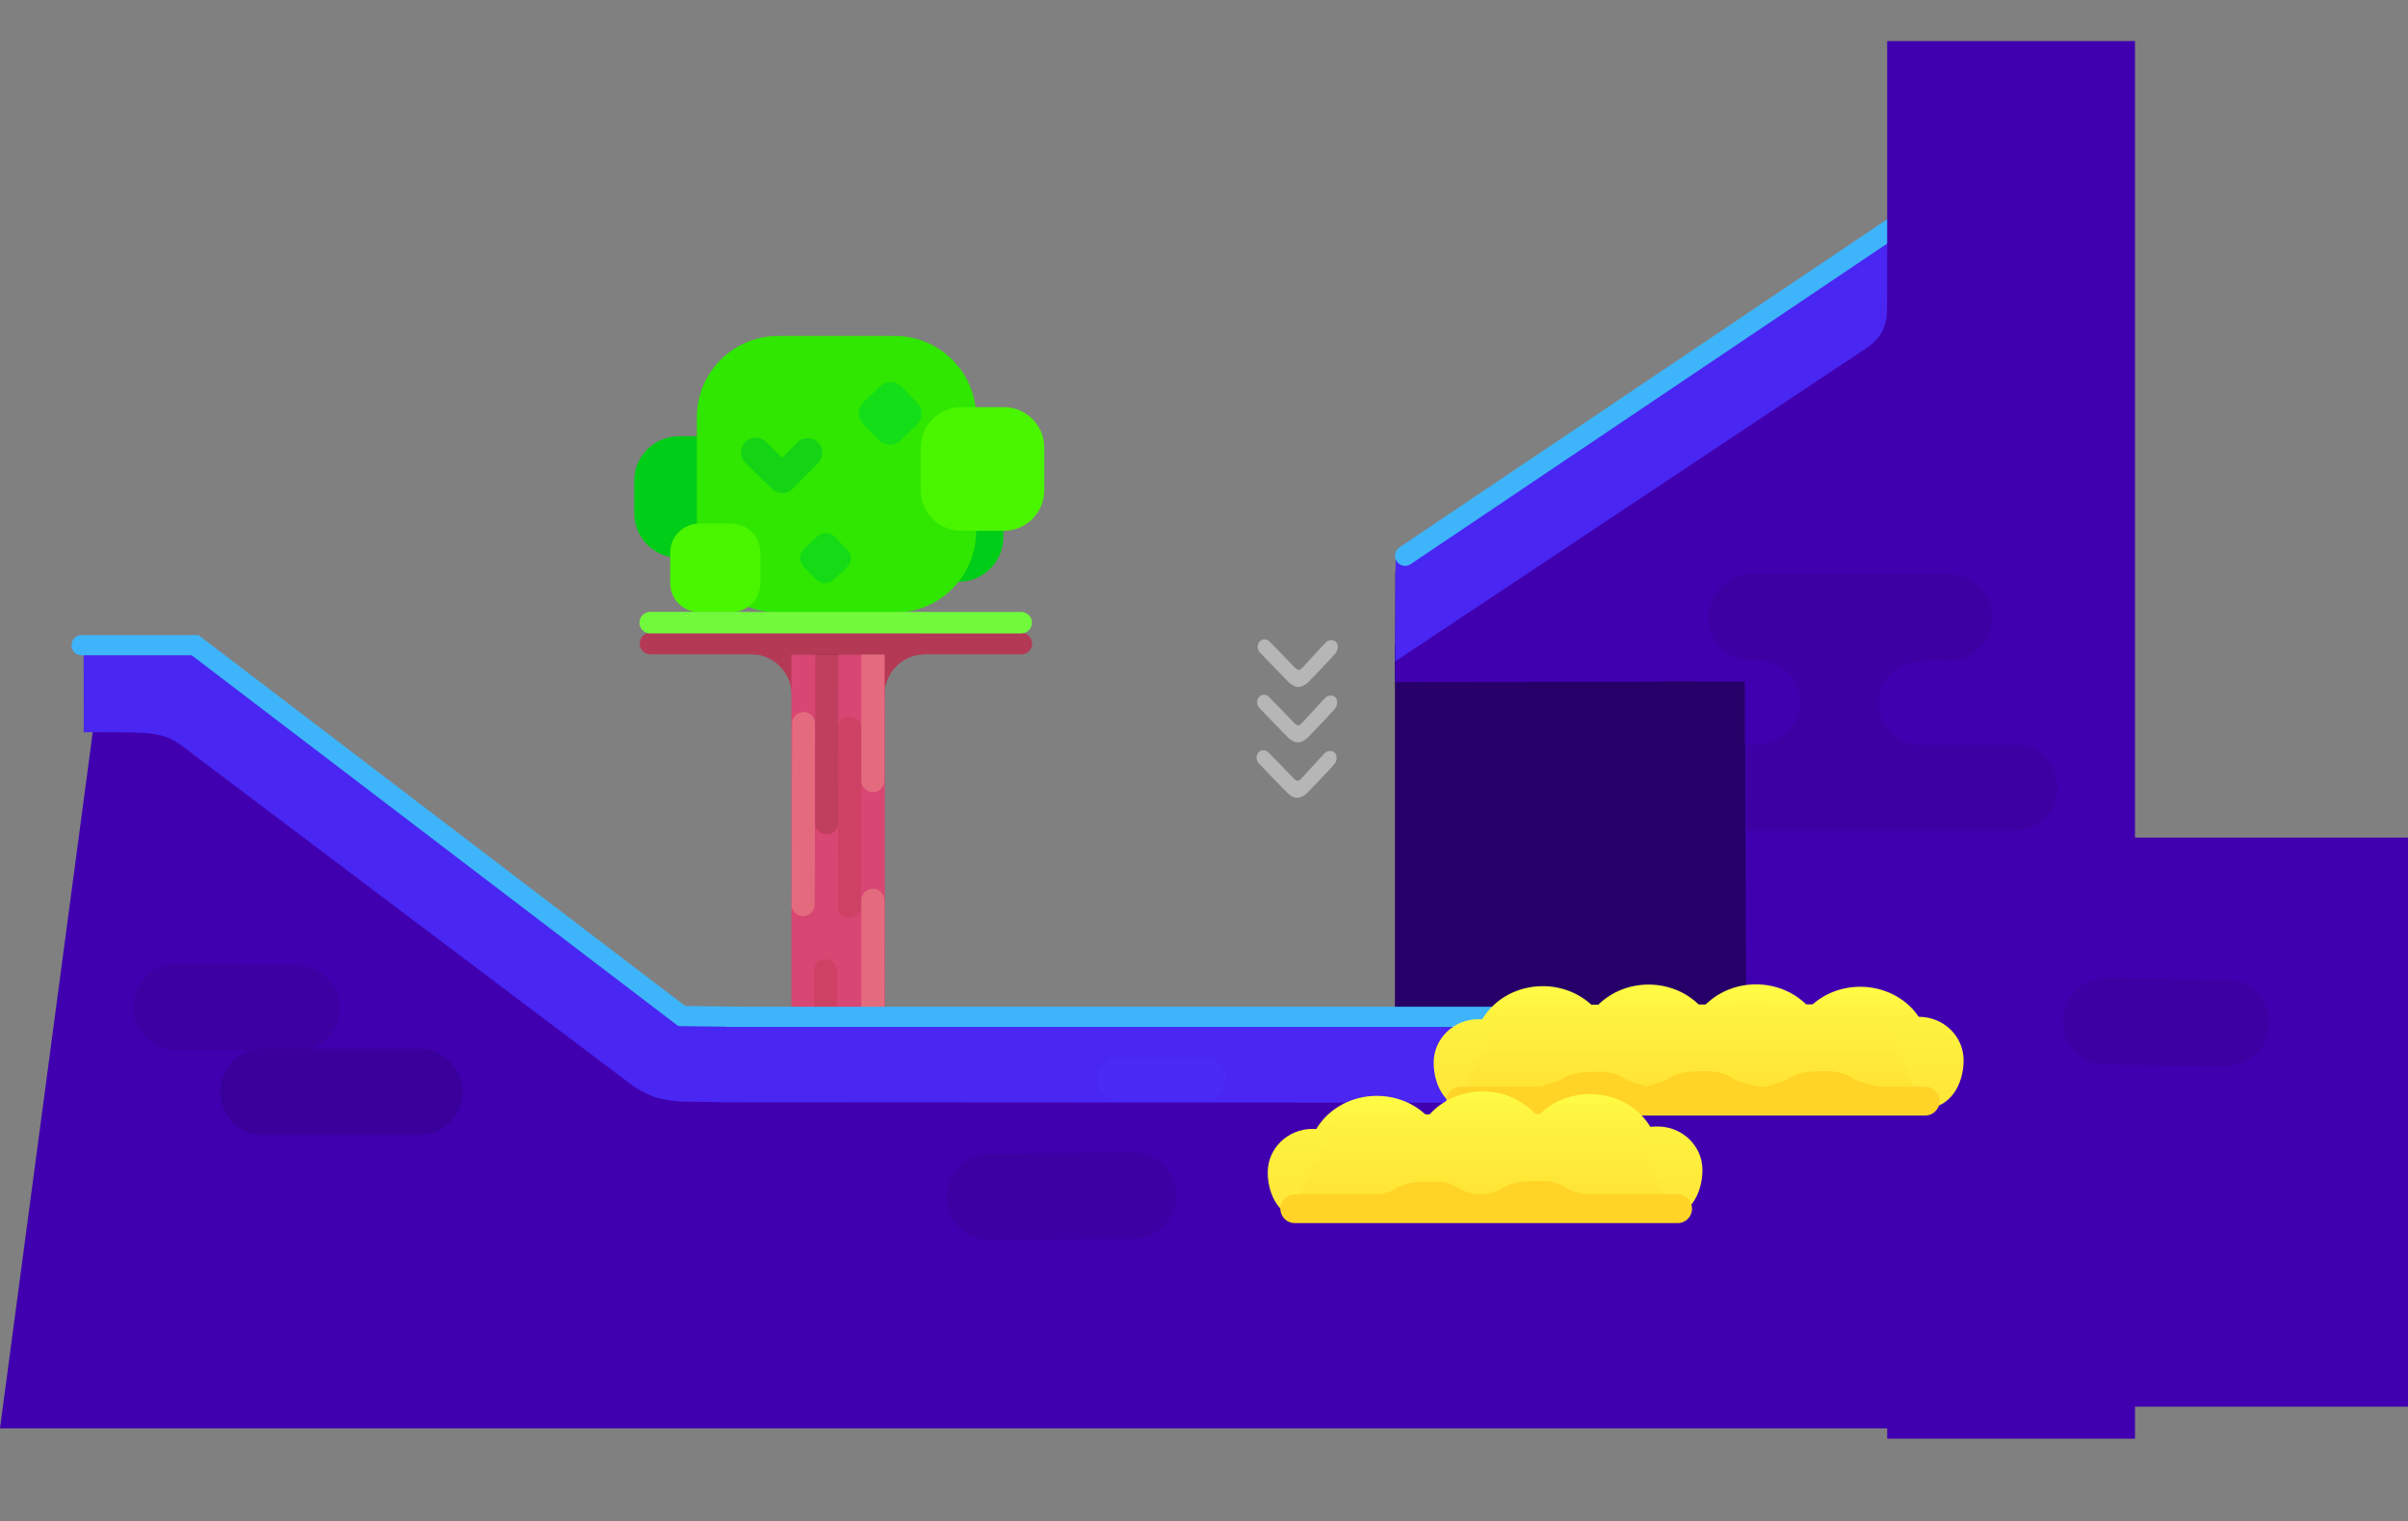 <svg version="1.1" xmlns="http://www.w3.org/2000/svg" xmlns:xlink="http://www.w3.org/1999/xlink" width="835.68" height="527.941" viewBox="0,0,835.68,527.941"><rect x="0" y="0" width="835.68" height="527.941" fill="#808080" stroke="none"/><defs><linearGradient x1="514.198" y1="186.223" x2="514.198" y2="215.29" gradientUnits="userSpaceOnUse" id="color-1"><stop offset="0" stop-color="#fffc45"/><stop offset="1" stop-color="#ffe134"/></linearGradient><linearGradient x1="404.018" y1="186.016" x2="404.018" y2="215.083" gradientUnits="userSpaceOnUse" id="color-2"><stop offset="0" stop-color="#fffc45"/><stop offset="1" stop-color="#ffe134"/></linearGradient><linearGradient x1="440.757" y1="185.462" x2="440.757" y2="214.53" gradientUnits="userSpaceOnUse" id="color-3"><stop offset="0" stop-color="#fffc45"/><stop offset="1" stop-color="#ffe134"/></linearGradient><linearGradient x1="478.031" y1="185.388" x2="478.031" y2="214.455" gradientUnits="userSpaceOnUse" id="color-4"><stop offset="0" stop-color="#fffc45"/><stop offset="1" stop-color="#ffe134"/></linearGradient><linearGradient x1="381.692" y1="197.477" x2="381.692" y2="228.997" gradientUnits="userSpaceOnUse" id="color-5"><stop offset="0" stop-color="#fef23f"/><stop offset="1" stop-color="#ffe537"/></linearGradient><linearGradient x1="534.562" y1="196.647" x2="534.562" y2="228.355" gradientUnits="userSpaceOnUse" id="color-6"><stop offset="0" stop-color="#fef23f"/><stop offset="1" stop-color="#ffe537"/></linearGradient><linearGradient x1="442.356" y1="190.54" x2="442.356" y2="221.782" gradientUnits="userSpaceOnUse" id="color-7"><stop offset="0" stop-color="#fff642"/><stop offset="1" stop-color="#ffe335"/></linearGradient><linearGradient x1="346.428" y1="224.086" x2="346.428" y2="253.153" gradientUnits="userSpaceOnUse" id="color-8"><stop offset="0" stop-color="#fffc45"/><stop offset="1" stop-color="#ffe134"/></linearGradient><linearGradient x1="383.167" y1="222.533" x2="383.167" y2="251.6" gradientUnits="userSpaceOnUse" id="color-9"><stop offset="0" stop-color="#fffc45"/><stop offset="1" stop-color="#ffe134"/></linearGradient><linearGradient x1="420.441" y1="223.458" x2="420.441" y2="252.525" gradientUnits="userSpaceOnUse" id="color-10"><stop offset="0" stop-color="#fffc45"/><stop offset="1" stop-color="#ffe134"/></linearGradient><linearGradient x1="324.103" y1="235.547" x2="324.103" y2="267.067" gradientUnits="userSpaceOnUse" id="color-11"><stop offset="0" stop-color="#fef23f"/><stop offset="1" stop-color="#ffe537"/></linearGradient><linearGradient x1="443.926" y1="234.717" x2="443.926" y2="266.426" gradientUnits="userSpaceOnUse" id="color-12"><stop offset="0" stop-color="#fef23f"/><stop offset="1" stop-color="#ffe537"/></linearGradient><linearGradient x1="384.766" y1="228.61" x2="384.766" y2="259.852" gradientUnits="userSpaceOnUse" id="color-13"><stop offset="0" stop-color="#fff642"/><stop offset="1" stop-color="#ffe335"/></linearGradient></defs><g transform="translate(131.374,156.203)"><g data-paper-data="{&quot;isPaintingLayer&quot;:true}" stroke-miterlimit="10" stroke-dasharray="" stroke-dashoffset="0" style="mix-blend-mode: normal"><g><path d="M171.841,85.038c0,-9.914 8.037,-17.951 17.951,-17.951" data-paper-data="{&quot;index&quot;:null}" fill="none" fill-rule="nonzero" stroke="#b43955" stroke-width="7.46" stroke-linecap="butt" stroke-linejoin="miter"/><path d="M129.171,67.087c9.914,0 17.951,8.037 17.951,17.951" fill="none" fill-rule="nonzero" stroke="#b43955" stroke-width="7.46" stroke-linecap="butt" stroke-linejoin="miter"/><path d="M143.279,58.796h32.443v144.369c-10.811,-0.168 -21.623,-0.397 -32.443,-0.706z" fill="#d84773" fill-rule="nonzero" stroke="none" stroke-width="1" stroke-linecap="butt" stroke-linejoin="miter"/><path d="" fill="#d84773" fill-rule="nonzero" stroke="none" stroke-width="1" stroke-linecap="butt" stroke-linejoin="miter"/><path d="M190.147,3.487h11.188c8.566,0 15.511,6.945 15.511,15.512v11.17c0,8.566 -6.945,15.511 -15.511,15.511h-11.188c-8.567,0 -15.511,-6.945 -15.511,-15.511v-11.17c0,-8.567 6.944,-15.512 15.511,-15.512z" fill="#00cd17" fill-rule="evenodd" stroke="none" stroke-width="1" stroke-linecap="round" stroke-linejoin="round"/><path d="M104.235,-4.825h11.188c8.567,0 15.511,6.945 15.511,15.511v11.171c0,8.566 -6.944,15.511 -15.511,15.511h-11.188c-8.566,0 -15.511,-6.945 -15.511,-15.511v-11.171c0,-8.566 6.945,-15.511 15.511,-15.511z" fill="#00cd17" fill-rule="evenodd" stroke="none" stroke-width="1" stroke-linecap="round" stroke-linejoin="round"/><path d="M138.667,-39.622h40.53c15.572,0 28.195,12.623 28.195,28.195v39.593c0,15.572 -12.623,28.195 -28.195,28.195h-40.53c-15.572,0 -28.195,-12.623 -28.195,-28.195v-39.593c0,-15.572 12.623,-28.195 28.195,-28.195z" fill="#2fe700" fill-rule="evenodd" stroke="none" stroke-width="1" stroke-linecap="round" stroke-linejoin="round"/><path d="M181.569,-21.973l5.44,5.679c2.028,2.118 1.924,5.502 -0.234,7.56l-5.626,5.366c-2.158,2.058 -5.551,2.01 -7.58,-0.108l-5.44,-5.679c-2.029,-2.118 -1.924,-5.502 0.233,-7.56l5.627,-5.367c2.158,-2.058 5.551,-2.009 7.58,0.108z" fill="#14de18" fill-rule="evenodd" stroke="none" stroke-width="1" stroke-linecap="round" stroke-linejoin="round"/><path d="M111.302,25.485h11.134c5.569,0 10.084,4.515 10.084,10.083v10.586c0,5.568 -4.515,10.083 -10.084,10.083h-11.134c-5.569,0 -10.083,-4.515 -10.083,-10.083v-10.586c0,-5.568 4.514,-10.083 10.083,-10.083z" fill="#4af500" fill-rule="evenodd" stroke="none" stroke-width="1" stroke-linecap="round" stroke-linejoin="round"/><path d="M202.217,-14.923h14.77c7.764,0 14.057,6.294 14.057,14.057v14.8c0,7.764 -6.293,14.057 -14.057,14.057h-14.77c-7.764,0 -14.057,-6.293 -14.057,-14.057v-14.8c0,-7.763 6.293,-14.057 14.057,-14.057z" fill="#4af500" fill-rule="evenodd" stroke="none" stroke-width="1" stroke-linecap="round" stroke-linejoin="round"/><path d="M158.326,30.084l4.386,4.541c1.636,1.693 1.552,4.4 -0.188,6.045l-4.537,4.291c-1.739,1.646 -4.475,1.607 -6.111,-0.086l-4.386,-4.541c-1.636,-1.693 -1.552,-4.4 0.188,-6.045l4.536,-4.292c1.74,-1.645 4.476,-1.606 6.112,0.087z" fill="#14db16" fill-rule="evenodd" stroke="none" stroke-width="1" stroke-linecap="round" stroke-linejoin="round"/><path d="M148.927,0.933l-8.835,8.87l-9.204,-9.038" fill="none" fill-rule="evenodd" stroke="#14d415" stroke-width="10.18" stroke-linecap="round" stroke-linejoin="round"/><path d="M147.342,157.688l0.18,-62.779" fill="none" fill-rule="evenodd" stroke="#e46b7e" stroke-width="8" stroke-linecap="round" stroke-linejoin="round"/><path d="M171.555,61.553l-0.009,53.144" fill="none" fill-rule="evenodd" stroke="#e46b7e" stroke-width="8" stroke-linecap="round" stroke-linejoin="round"/><path d="M171.555,156.219l-0.007,37.878" fill="none" fill-rule="evenodd" stroke="#e46b7e" stroke-width="8" stroke-linecap="round" stroke-linejoin="round"/><path d="M155.546,129.363l0.009,-64.477" fill="none" fill-rule="evenodd" stroke="#c03e5e" stroke-width="8" stroke-linecap="round" stroke-linejoin="round"/><path d="M163.463,158.363l0.009,-61.811" fill="none" fill-rule="evenodd" stroke="#ce4165" stroke-width="8" stroke-linecap="round" stroke-linejoin="round"/><path d="M155.134,202.768l0.004,-22.152" fill="none" fill-rule="evenodd" stroke="#ce4165" stroke-width="8" stroke-linecap="round" stroke-linejoin="round"/><path d="M143.355,71.112v-7.935h8.482v7.935z" fill="#c34067" fill-rule="nonzero" stroke="none" stroke-width="0" stroke-linecap="butt" stroke-linejoin="miter"/><path d="M151.564,71.112v-7.935h8.482v7.935z" fill="#a73552" fill-rule="nonzero" stroke="none" stroke-width="0" stroke-linecap="butt" stroke-linejoin="miter"/><path d="M159.773,71.112v-7.935h7.935v7.935z" fill="#c34067" fill-rule="nonzero" stroke="none" stroke-width="0" stroke-linecap="butt" stroke-linejoin="miter"/><path d="M167.708,71.112v-7.935h7.935v7.935z" fill="#cb5f6f" fill-rule="nonzero" stroke="none" stroke-width="0" stroke-linecap="butt" stroke-linejoin="miter"/><path d="M223.084,67.122l-128.732,-0.009" fill="none" fill-rule="evenodd" stroke="#b43955" stroke-width="7.46" stroke-linecap="round" stroke-linejoin="round"/><path d="M223.014,59.875l-128.732,-0.009" fill="none" fill-rule="evenodd" stroke="#71fa3c" stroke-width="7.46" stroke-linecap="round" stroke-linejoin="round"/></g><path d="M352.724,201.879v-134.069h133.506v134.069z" fill="#260068" fill-rule="nonzero" stroke="none" stroke-width="0" stroke-linecap="butt" stroke-linejoin="miter"/><path d="M493.824,198.21l-18.791,42.886l-365.762,-1.563l11.266,-43.533z" data-paper-data="{&quot;index&quot;:null}" fill="#4926f1" fill-rule="nonzero" stroke="none" stroke-width="0" stroke-linecap="butt" stroke-linejoin="miter"/><path d="M115.087,196.652h376.418" fill="none" fill-rule="nonzero" stroke="#3eb5fa" stroke-width="7" stroke-linecap="round" stroke-linejoin="miter"/><path d="M-131.374,339.452l35.242,-264.549l212.534,151.397l348.508,0.201l10.452,-9.129l-0.791,-23.87l-0.405,-113.16l-121.405,0.14l0.087,-38.433l174.476,-105.86l-0.884,403.263z" fill="#4000af" fill-rule="nonzero" stroke="none" stroke-width="0" stroke-linecap="butt" stroke-linejoin="miter"/><path d="M524.16,-76.178l-0.509,26.67c0,0 0.063,4.976 -1.942,8.605c-2.005,3.629 -6.155,6.049 -6.155,6.049l-162.757,108.19l0.172,-36.671z" data-paper-data="{&quot;index&quot;:null}" fill="#4926f1" fill-rule="nonzero" stroke="none" stroke-width="0" stroke-linecap="butt" stroke-linejoin="miter"/><path d="M356.246,36.657l169.801,-114.233" data-paper-data="{&quot;index&quot;:null}" fill="none" fill-rule="nonzero" stroke="#3eb5fa" stroke-width="7" stroke-linecap="round" stroke-linejoin="miter"/><path d="M446.844,218.806h20.99" data-paper-data="{&quot;index&quot;:null}" fill="none" fill-rule="nonzero" stroke="#4926f1" stroke-width="15" stroke-linecap="round" stroke-linejoin="miter"/><path d="M523.562,343.047v-485h86v485z" fill="#4000af" fill-rule="nonzero" stroke="none" stroke-width="0" stroke-linecap="butt" stroke-linejoin="miter"/><g data-paper-data="{&quot;index&quot;:null}" fill="none" fill-rule="nonzero" stroke-linecap="round" stroke-linejoin="miter"><path d="M544.904,58.038h-68.393" data-paper-data="{&quot;index&quot;:null}" stroke="#3d00a3" stroke-width="30"/><path d="M532.808,87.518h-50.298" data-paper-data="{&quot;index&quot;:null}" stroke="#3d00a3" stroke-width="29.5"/><path d="M567.633,117.074h-92.937h22.836" data-paper-data="{&quot;index&quot;:null}" stroke="#3d00a3" stroke-width="30"/><path d="M576.9,87.839h-41.81" data-paper-data="{&quot;index&quot;:null}" stroke="#4000af" stroke-width="29"/><path d="M478.886,87.381h-9.19" data-paper-data="{&quot;index&quot;:null}" stroke="#4000af" stroke-width="29"/></g><path d="M-114.641,371.738l-2.27,-527.941h732.854l2.27,527.941z" fill="none" fill-rule="nonzero" stroke="none" stroke-width="0" stroke-linecap="butt" stroke-linejoin="miter"/><path d="M212.139,259.113l49.665,-0.415" data-paper-data="{&quot;index&quot;:null}" fill="none" fill-rule="nonzero" stroke="#3d00a3" stroke-width="30" stroke-linecap="round" stroke-linejoin="miter"/><path d="M105.665,196.779l14.74,2.032l4.736,27.483l-20.292,-0.202c0,0 -5.341,-0.361 -9.099,-1.618c-3.758,-1.257 -7.601,-3.966 -7.601,-3.966l-152.994,-115.308c0,0 -4.897,-4.279 -9.173,-5.767c-4.275,-1.488 -12.483,-1.603 -12.483,-1.603l23.677,-31.106z" data-paper-data="{&quot;index&quot;:null}" fill="#4926f1" fill-rule="nonzero" stroke="none" stroke-width="0" stroke-linecap="butt" stroke-linejoin="miter"/><path d="M-60.279,70.099l-3.918,27.953l-38.124,-0.167l-0.029,-28.936z" data-paper-data="{&quot;index&quot;:null}" fill="#4926f1" fill-rule="nonzero" stroke="none" stroke-width="0" stroke-linecap="butt" stroke-linejoin="miter"/><path d="M-103.054,67.688l39.398,0.015l168.879,128.682l19.654,0.254" data-paper-data="{&quot;index&quot;:null}" fill="none" fill-rule="nonzero" stroke="#3eb5fa" stroke-width="7" stroke-linecap="round" stroke-linejoin="miter"/><path d="M-28.523,193.677l-41.667,-0.415" data-paper-data="{&quot;index&quot;:null}" fill="none" fill-rule="nonzero" stroke="#3d00a3" stroke-width="30" stroke-linecap="round" stroke-linejoin="miter"/><path d="M-39.981,222.704h54.226" data-paper-data="{&quot;index&quot;:null}" fill="none" fill-rule="nonzero" stroke="#39009c" stroke-width="30" stroke-linecap="round" stroke-linejoin="miter"/><g fill-rule="nonzero" stroke-linejoin="miter"><path d="M538.149,208.4c0,12.248 -27.056,4.435 -27.056,4.435c0,0 -20.846,7.813 -20.846,-4.435c0,-12.248 10.723,-22.177 23.951,-22.177c13.228,0 23.951,9.929 23.951,22.177z" fill="url(#color-1)" stroke="none" stroke-width="NaN" stroke-linecap="butt"/><path d="M427.969,208.192c0,12.248 -27.056,4.435 -27.056,4.435c0,0 -20.846,7.813 -20.846,-4.435c0,-12.248 10.723,-22.177 23.951,-22.177c13.228,0 23.951,9.929 23.951,22.177z" fill="url(#color-2)" stroke="none" stroke-width="NaN" stroke-linecap="butt"/><path d="M464.707,207.639c0,12.248 -27.056,4.435 -27.056,4.435c0,0 -20.846,7.813 -20.846,-4.435c0,-12.248 10.723,-22.177 23.951,-22.177c13.228,0 23.951,9.929 23.951,22.177z" fill="url(#color-3)" stroke="none" stroke-width="NaN" stroke-linecap="butt"/><path d="M501.982,207.564c0,12.248 -27.056,4.435 -27.056,4.435c0,0 -20.846,7.813 -20.846,-4.435c0,-12.248 10.723,-22.177 23.951,-22.177c13.228,0 23.951,9.929 23.951,22.177z" fill="url(#color-4)" stroke="none" stroke-width="NaN" stroke-linecap="butt"/><path d="M397.216,212.557c0,8.329 -9.254,16.44 -17.828,16.44c-8.573,0 -13.22,-8.111 -13.22,-16.44c0,-8.329 6.95,-15.08 15.524,-15.08c8.573,0 15.524,6.752 15.524,15.08z" fill="url(#color-5)" stroke="none" stroke-width="0" stroke-linecap="butt"/><path d="M550.085,211.727c0,8.329 -4.653,16.629 -13.226,16.629c-8.573,0 -17.821,-8.3 -17.821,-16.629c0,-5.664 1.893,-9.101 6.559,-12.313c3.062,-2.108 5.247,-2.767 8.965,-2.767c8.573,0 15.524,6.752 15.524,15.08z" fill="url(#color-6)" stroke="none" stroke-width="0" stroke-linecap="butt"/><path d="M376.116,222.755l14.259,-30.258l130.338,-0.213c0,0 3.526,8.431 5.517,13.192c2.351,5.622 7.691,18.39 7.691,18.39z" fill="url(#color-7)" stroke="none" stroke-width="0" stroke-linecap="butt"/><path d="M521.886,221.321c4.499,2.531 -11.642,3.312 -19.479,3.312c-7.837,0 -14.748,5.592 -14.748,-0.286c0,-0.326 -6.74,-3.097 -6.445,-3.234c2.992,-1.393 5.677,-1.545 7.806,-2.823c4.686,-2.813 7.97,-2.715 12.829,-2.715c0,0 5.057,-0.659 9.673,2.349c3.432,1.91 5.195,1.769 10.364,3.398z" fill="#ffd426" stroke="none" stroke-width="0" stroke-linecap="butt"/><path d="M536.736,225.907c-6.015,0 -161.166,0 -161.166,0" fill="#ffd426" stroke="#ffd426" stroke-width="10" stroke-linecap="round"/><path d="M442.99,221.533c4.499,2.531 -11.642,3.312 -19.479,3.312c-7.837,0 -14.748,5.592 -14.748,-0.286c0,-0.326 -6.74,-3.097 -6.445,-3.234c2.992,-1.393 5.677,-1.545 7.806,-2.823c4.686,-2.813 7.97,-2.715 12.829,-2.715c0,0 5.057,-0.659 9.673,2.349c3.432,1.91 5.195,1.769 10.364,3.398z" fill="#ffd426" stroke="none" stroke-width="0" stroke-linecap="butt"/><path d="M480.171,221.321c4.499,2.531 -11.642,3.312 -19.479,3.312c-7.837,0 -14.748,5.592 -14.748,-0.286c0,-0.326 -6.74,-3.097 -6.445,-3.234c2.992,-1.393 5.677,-1.545 7.806,-2.823c4.686,-2.813 7.97,-2.715 12.829,-2.715c0,0 5.057,-0.659 9.673,2.349c3.432,1.91 5.195,1.769 10.364,3.398z" fill="#ffd426" stroke="none" stroke-width="0" stroke-linecap="butt"/></g><g fill-rule="nonzero" stroke-linejoin="miter"><path d="M370.379,246.263c0,12.248 -27.056,4.435 -27.056,4.435c0,0 -20.846,7.813 -20.846,-4.435c0,-12.248 10.723,-22.177 23.951,-22.177c13.228,0 23.951,9.929 23.951,22.177z" fill="url(#color-8)" stroke="none" stroke-width="NaN" stroke-linecap="butt"/><path d="M407.118,244.709c0,12.248 -27.056,4.435 -27.056,4.435c0,0 -20.846,7.813 -20.846,-4.435c0,-12.248 10.723,-22.177 23.951,-22.177c13.228,0 23.951,9.929 23.951,22.177z" fill="url(#color-9)" stroke="none" stroke-width="NaN" stroke-linecap="butt"/><path d="M444.392,245.635c0,12.248 -27.056,4.435 -27.056,4.435c0,0 -20.846,7.813 -20.846,-4.435c0,-12.248 10.723,-22.177 23.951,-22.177c13.228,0 23.951,9.929 23.951,22.177z" fill="url(#color-10)" stroke="none" stroke-width="NaN" stroke-linecap="butt"/><path d="M339.627,250.627c0,8.329 -9.254,16.44 -17.828,16.44c-8.573,0 -13.22,-8.111 -13.22,-16.44c0,-8.329 6.95,-15.08 15.524,-15.08c8.573,0 15.524,6.752 15.524,15.08z" fill="url(#color-11)" stroke="none" stroke-width="0" stroke-linecap="butt"/><path d="M459.449,249.797c0,8.329 -4.653,16.629 -13.226,16.629c-8.573,0 -17.821,-8.3 -17.821,-16.629c0,-5.664 1.893,-9.101 6.559,-12.313c3.062,-2.108 5.247,-2.767 8.965,-2.767c8.573,0 15.524,6.752 15.524,15.08z" fill="url(#color-12)" stroke="none" stroke-width="0" stroke-linecap="butt"/><path d="M318.526,260.826l14.259,-30.258l101.069,-0.213l13.208,31.583z" fill="url(#color-13)" stroke="none" stroke-width="0" stroke-linecap="butt"/><path d="M450.821,263.245c-6.015,0 -132.84,0 -132.84,0" fill="#ffd426" stroke="#ffd426" stroke-width="10" stroke-linecap="round"/><path d="M385.401,259.603c4.499,2.531 -11.642,3.312 -19.479,3.312c-7.837,0 -14.748,5.592 -14.748,-0.286c0,-0.326 -6.74,-3.097 -6.445,-3.234c2.992,-1.393 5.677,-1.545 7.806,-2.823c4.686,-2.813 7.97,-2.715 12.829,-2.715c0,0 5.057,-0.659 9.673,2.349c3.432,1.91 5.195,1.769 10.364,3.398z" fill="#ffd426" stroke="none" stroke-width="0" stroke-linecap="butt"/><path d="M422.582,259.391c4.499,2.531 -11.642,3.312 -19.479,3.312c-7.837,0 -14.748,5.592 -14.748,-0.286c0,-0.326 -6.74,-3.097 -6.445,-3.234c2.992,-1.393 5.677,-1.545 7.806,-2.823c4.686,-2.813 7.97,-2.715 12.829,-2.715c0,0 5.057,-0.659 9.673,2.349c3.432,1.91 5.195,1.769 10.364,3.398z" fill="#ffd426" stroke="none" stroke-width="0" stroke-linecap="butt"/></g><path d="M444.479,118.313v-38h29.667v38z" fill="#260068" fill-rule="nonzero" stroke="none" stroke-width="0" stroke-linecap="butt" stroke-linejoin="miter"/><path d="M571.373,331.939v-197.462h132.932v197.462z" fill="#4000af" fill-rule="nonzero" stroke="none" stroke-width="0" stroke-linecap="butt" stroke-linejoin="miter"/><path d="M641.167,198.677l-41.667,-0.415" data-paper-data="{&quot;index&quot;:null}" fill="none" fill-rule="nonzero" stroke="#3d00a3" stroke-width="30" stroke-linecap="round" stroke-linejoin="miter"/><path d="M286.423,218.159h-29.538" data-paper-data="{&quot;index&quot;:null}" fill="none" fill-rule="nonzero" stroke="#4b2af5" stroke-width="15" stroke-linecap="round" stroke-linejoin="miter"/><g fill="#ffffff" fill-rule="evenodd" stroke="none" stroke-width="1" stroke-linecap="round" stroke-linejoin="round"><path d="M318.031,75.49c0,0 0.706,0.77 1.351,0.763c0.645,-0.007 1.296,-0.792 1.296,-0.792c0,0 4.676,-5.159 8.043,-8.744c0.822,-0.876 2.643,-1.17 3.574,-0.11c0.932,1.06 0.612,2.797 -0.072,3.737c-0.683,0.941 -8.705,9.364 -9.647,10.248c-0.943,0.884 -2.048,1.536 -3.282,1.577c-1.233,0.041 -2.515,-0.76 -3.416,-1.604c-0.9,-0.843 -10.028,-10.358 -10.028,-10.358c-0.898,-0.953 -1.096,-2.613 -0.123,-3.745c0.972,-1.132 2.654,-0.936 3.436,-0.112z" data-paper-data="{&quot;origPos&quot;:null,&quot;origRot&quot;:0,&quot;index&quot;:null}" opacity="0.424"/><path d="M317.835,94.727c0,0 0.706,0.77 1.351,0.763c0.645,-0.007 1.296,-0.792 1.296,-0.792c0,0 4.676,-5.159 8.043,-8.744c0.822,-0.876 2.643,-1.17 3.574,-0.11c0.932,1.06 0.612,2.797 -0.072,3.737c-0.683,0.941 -8.705,9.364 -9.647,10.248c-0.943,0.884 -2.048,1.536 -3.282,1.577c-1.233,0.041 -2.515,-0.76 -3.416,-1.604c-0.9,-0.843 -10.028,-10.358 -10.028,-10.358c-0.898,-0.953 -1.096,-2.613 -0.123,-3.745c0.972,-1.132 2.654,-0.936 3.436,-0.112z" data-paper-data="{&quot;origPos&quot;:null,&quot;origRot&quot;:0,&quot;index&quot;:null}" opacity="0.424"/><path d="M317.638,113.964c0,0 0.706,0.77 1.351,0.763c0.645,-0.007 1.296,-0.792 1.296,-0.792c0,0 4.676,-5.159 8.043,-8.744c0.822,-0.876 2.643,-1.17 3.574,-0.11c0.932,1.06 0.612,2.797 -0.072,3.737c-0.683,0.941 -8.705,9.364 -9.647,10.248c-0.943,0.884 -2.048,1.536 -3.282,1.577c-1.233,0.041 -2.515,-0.76 -3.416,-1.604c-0.9,-0.843 -10.028,-10.358 -10.028,-10.358c-0.898,-0.953 -1.096,-2.613 -0.123,-3.745c0.972,-1.132 2.654,-0.936 3.436,-0.112z" data-paper-data="{&quot;origPos&quot;:null,&quot;origRot&quot;:0,&quot;index&quot;:null}" opacity="0.424"/></g></g></g></svg>